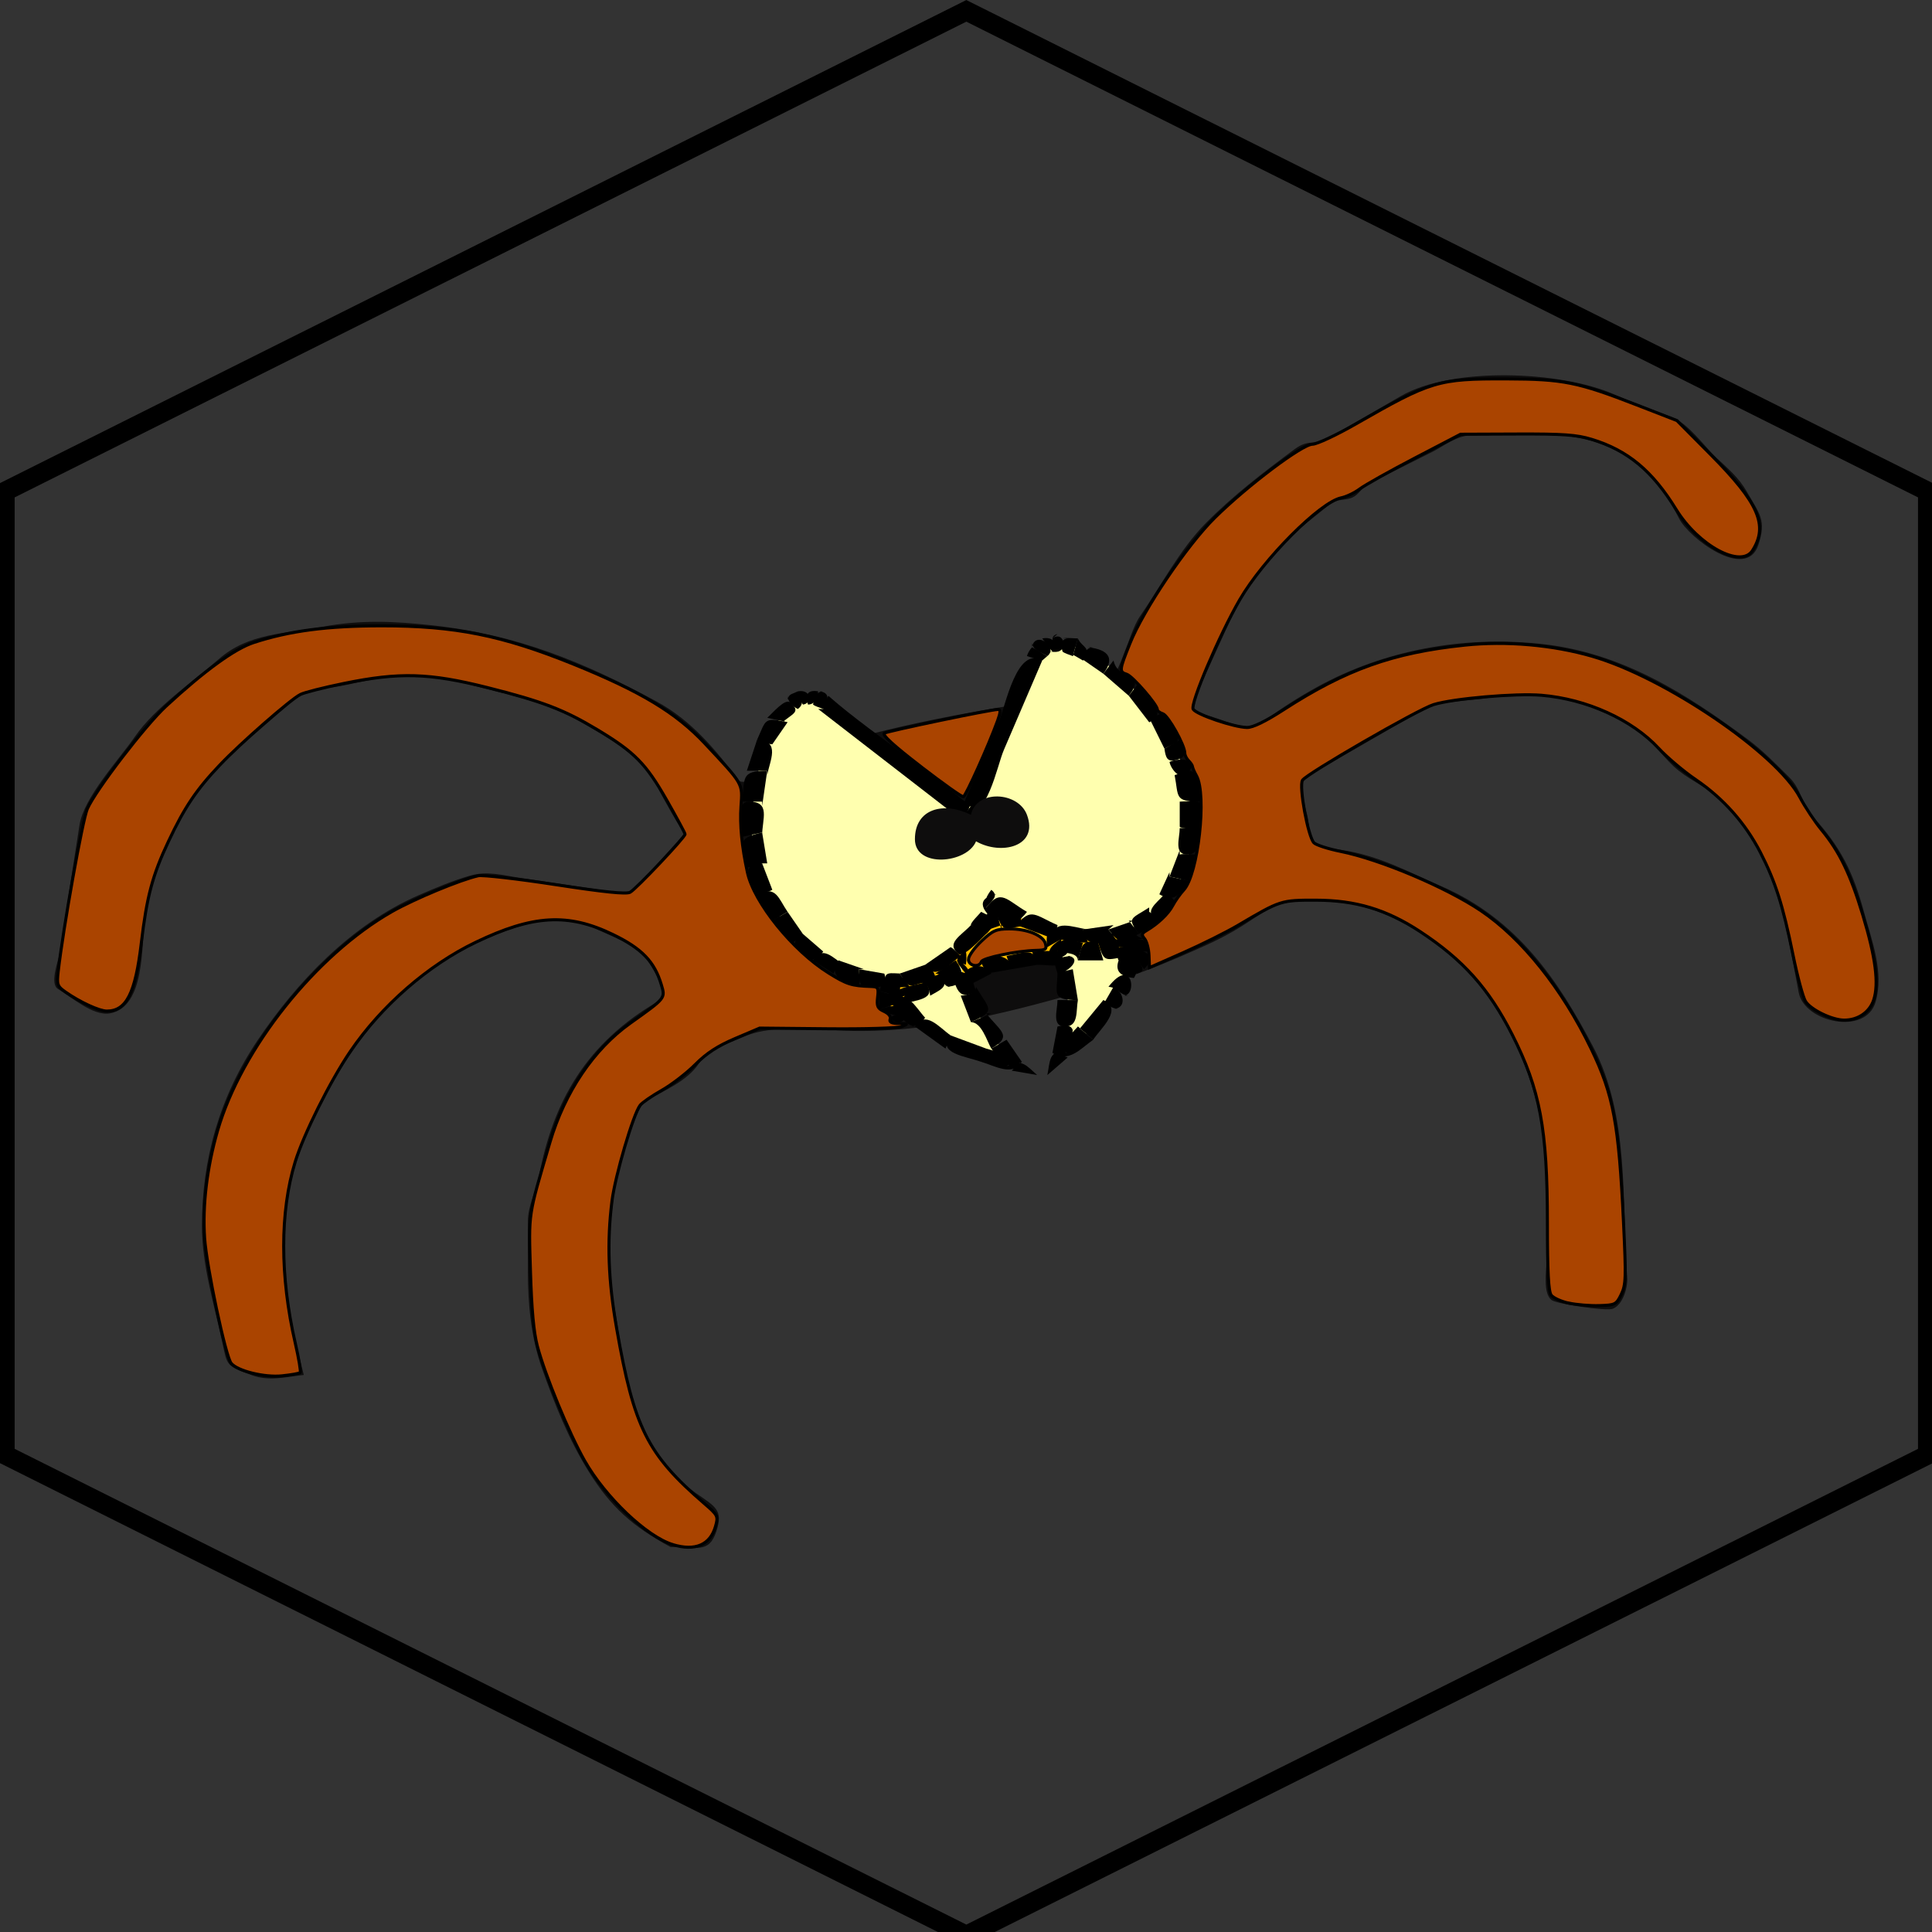 <?xml version="1.0" encoding="UTF-8" standalone="no"?>
<!-- Generator: Adobe Illustrator 12.0.0, SVG Export Plug-In . SVG Version: 6.00 Build 51448)  -->

<svg
   xmlns:dc="http://purl.org/dc/elements/1.1/"
   xmlns:cc="http://creativecommons.org/ns#"
   xmlns:rdf="http://www.w3.org/1999/02/22-rdf-syntax-ns#"
   xmlns:svg="http://www.w3.org/2000/svg"
   xmlns="http://www.w3.org/2000/svg"
   xmlns:sodipodi="http://sodipodi.sourceforge.net/DTD/sodipodi-0.dtd"
   xmlns:inkscape="http://www.inkscape.org/namespaces/inkscape"
   height="96"
   id="Layer_1"
   inkscape:version="0.48.2 r9819"
   sodipodi:docname="light_spider_tile.svg"
   sodipodi:version="0.32"
   style="overflow:visible"
   version="1.1"
   viewBox="0 0 96 96"
   width="96"
   xml:space="preserve"><rect x="0" y="0" width="96" height="96" fill="#333333" stroke="none"/>
<defs
   id="defs220" />
<sodipodi:namedview
   bordercolor="#666666"
   borderopacity="1.0"
   id="base"
   inkscape:current-layer="Layer_1"
   inkscape:cx="48"
   inkscape:cy="48"
   inkscape:pageopacity="0.0"
   inkscape:pageshadow="2"
   inkscape:window-height="852"
   inkscape:window-width="1440"
   inkscape:window-x="0"
   inkscape:window-y="0"
   inkscape:zoom="6.6041667"
   pagecolor="#ffffff"
   showgrid="false"
   inkscape:window-maximized="0" />
<path
   sodipodi:type="star"
   style="fill:#53676c;fill-opacity:0;fill-rule:evenodd;stroke:#000000;stroke-width:2.721;stroke-linecap:butt;stroke-linejoin:miter;stroke-miterlimit:4;stroke-opacity:1;stroke-dasharray:none"
   id="path4401"
   sodipodi:sides="6"
   sodipodi:cx="157.21944"
   sodipodi:cy="119.23353"
   sodipodi:r1="139.80923"
   sodipodi:r2="121.07834"
   sodipodi:arg1="0"
   sodipodi:arg2="0.52359878"
   inkscape:flatsided="true"
   inkscape:rounded="0"
   inkscape:randomized="0"
   d="m 297.029,119.234 -69.905,121.078 -139.809,0 -69.905,-121.078 69.905,-121.078 139.809,0 z"
   transform="matrix(0,-0.342,-0.395,0,95.114,102.123)" /><path
   d="m 33.315,76.867 c -1.885,-1.02 -2.959,-1.985 -4.049,-3.725 -1.014,-1.619 -1.708,-3.381 -2.33,-5.133 -0.553,-1.557 -0.707,-3.217 -0.707,-4.838 0,-0.824 0,-1.649 0,-2.473 0,-0.797 0.406,-1.5 0.556,-2.28 0.705,-3.666 2.323,-6.588 5.958,-8.686 0.607,-0.351 -0.478,-1.855 -0.652,-2.156 -0.347,-0.602 -2.011,-1.158 -2.671,-1.522 -1.546,-0.852 -3.807,-0.037 -5.215,0.572 -4.624,2.002 -7.254,5.796 -9.014,9.859 -1.666,3.846 -1.097,7.934 -0.096,11.836 -0.912,0.099 -1.734,0.327 -2.585,0.011 -1.285,-0.477 -1.214,-0.464 -1.462,-1.623 -0.41,-1.915 -1.014,-3.841 -1.014,-5.792 0,-3.269 0.848,-6.38 2.784,-9.251 1.901,-2.819 4.599,-5.717 8.013,-7.195 0.84,-0.363 1.634,-0.703 2.523,-0.96 0.863,-0.249 1.6,-0.023 2.5,0.112 1.383,0.207 2.766,0.413 4.149,0.619 1.067,0.159 1.156,0.337 1.812,-0.387 0.745,-0.821 1.489,-1.641 2.234,-2.462 -0.099,0.108 -1.263,-2.048 -1.309,-2.149 -0.756,-1.637 -2.307,-2.465 -3.954,-3.415 -1.733,-1.001 -3.816,-1.373 -5.798,-1.901 -2.108,-0.562 -3.698,-0.369 -5.741,0.097 -0.701,0.16 -2.023,0.218 -2.554,0.678 -0.752,0.652 -1.505,1.303 -2.257,1.954 -1.599,1.385 -2.781,2.71 -3.701,4.502 -0.755,1.471 -1.318,3.004 -1.549,4.606 -0.167,1.16 0.043,4.254 -1.706,4.586 -0.857,0.162 -1.933,-0.824 -2.585,-1.2 -0.446,-0.258 -0.006,-1.351 0.058,-1.76 0.333,-2.133 0.666,-4.265 0.998,-6.398 0.215,-1.376 1.955,-3.237 2.764,-4.405 0.98,-1.415 2.85,-2.704 4.186,-3.862 1.461,-1.265 3.246,-1.233 5.13,-1.583 1.902,-0.353 3.532,-0.278 5.459,-0.069 4.21,0.456 7.551,1.843 11.111,3.77 1.796,0.972 2.969,2.441 4.123,3.939 0.349,0.453 4.107,-1.633 4.924,-1.869 4.26,-1.23 8.437,-1.858 12.871,-2.516 1.003,-0.149 1.526,-2.905 2.109,-3.747 1.028,-1.484 1.989,-3.346 3.298,-4.668 1.353,-1.366 2.819,-2.488 4.395,-3.658 0.747,-0.554 0.949,-0.14 1.728,-0.589 1.186,-0.685 2.373,-1.37 3.559,-2.055 2.545,-1.469 7.898,-1.254 10.567,-0.099 0.96,0.416 1.925,0.79 2.912,1.156 0.795,0.295 1.626,1.474 2.208,2.016 0.588,0.549 1.103,0.985 1.486,1.648 0.671,1.163 0.996,1.445 0.591,2.672 -0.602,1.824 -3.466,-0.351 -3.943,-1.315 -0.821,-1.658 -2.057,-3.072 -3.981,-3.738 -1.99,-0.69 -4.274,-0.379 -6.401,-0.379 -0.654,0 -1.346,0.545 -1.891,0.818 -1.05,0.526 -2.1,1.052 -3.149,1.579 -0.31,0.155 -0.475,0.52 -0.785,0.671 -0.358,0.174 -0.839,0.07 -1.143,0.333 -0.751,0.651 -1.465,1.121 -2.146,1.859 -1.359,1.471 -2.167,2.506 -2.953,4.238 -0.498,1.097 -0.995,2.195 -1.493,3.292 -0.479,1.056 -0.18,0.86 1.076,1.295 0.914,0.316 1.521,0.618 2.333,0.032 0.823,-0.594 1.65,-1.127 2.556,-1.625 3.345,-1.839 7.259,-2.556 11.153,-2.135 4.008,0.434 7.219,2.498 10.239,4.74 0.772,0.573 1.401,1.232 2.072,1.896 0.588,0.582 0.652,1.388 1.138,1.915 1.428,1.546 2.039,2.829 2.558,4.741 0.391,1.438 1.015,3.008 0.586,4.492 -0.489,1.693 -3.537,1.014 -3.821,-0.464 -0.68,-3.535 -1.062,-6.634 -3.808,-9.487 -0.651,-0.676 -1.414,-0.953 -2.151,-1.534 -0.75,-0.591 -1.207,-1.418 -2.024,-1.972 -1.413,-0.958 -3.415,-1.753 -5.211,-1.753 -0.752,0 -1.476,-0.025 -2.214,0.103 -0.867,0.15 -2.489,0.143 -3.224,0.567 -1.957,1.13 -3.914,2.26 -5.87,3.389 -0.46,0.266 0.053,1.628 0.119,2.055 0.209,1.357 0.069,1.317 1.64,1.544 1.875,0.271 3.343,1.095 4.976,1.802 3.798,1.644 5.838,4.716 7.54,7.959 1.839,3.503 1.418,7.685 1.705,11.496 0.035,0.461 -0.204,1.348 -0.725,1.547 -0.313,0.12 -2.782,-0.238 -3.037,-0.438 -0.435,-0.342 -0.253,-1.451 -0.253,-1.862 0,-1.258 0,-2.516 0,-3.775 0,-3.334 -0.833,-6.372 -2.784,-9.265 -1.791,-2.657 -5.504,-5.265 -9.191,-4.946 -1.276,0.11 -1.564,0.21 -2.576,0.891 -0.765,0.515 -1.435,0.902 -2.289,1.292 -1.962,0.894 -3.727,1.614 -5.808,2.215 -3.734,1.078 -7.503,2.082 -11.471,2.082 -1.806,0 -4.143,-0.416 -5.759,0.284 -0.899,0.389 -1.73,0.603 -2.254,1.359 -0.598,0.863 -1.643,1.277 -2.604,1.832 -0.62,0.358 -1.516,3.937 -1.594,4.604 -0.186,1.607 -0.405,3.236 -0.112,4.843 0.617,3.387 0.85,7.734 4.181,10.042 0.977,0.677 1.367,0.837 1.014,1.908 -0.367,1.109 -0.992,0.767 -2.278,0.767"
   id="path3"
   style="fill:#0e0d0d;fill-rule:evenodd"
   inkscape:connector-curvature="0" /><path
   d="m 49.51,45.748 c 1.91,-0.331 5.6,-0.666 6.832,1.096 0.877,1.254 -0.732,1.181 -1.774,1.068 -1.42,-0.154 -2.776,-0.191 -4.206,-0.191 -1.051,0 -2.608,0.865 -3.383,1.424 -0.749,0.541 -2.784,2.104 -2.784,0.432 0,-2.114 3.324,-3.484 5.314,-3.828"
   id="path5"
   style="fill:#ffbf00;fill-rule:evenodd"
   inkscape:connector-curvature="0" /><path
   d="m 50.776,45.091 c -0.422,0.073 -0.843,0.146 -1.265,0.219 0.299,1.035 0.327,0.864 1.518,0.657 -0.458,-0.007 -0.253,-0.53 -0.253,-0.877"
   id="path7"
   inkscape:connector-curvature="0" /><path
   d="m 52.041,45.091 c -1.187,0 -1.265,-0.168 -1.265,0.877 0.702,-0.122 1.569,-0.032 1.265,-0.877"
   id="path9"
   inkscape:connector-curvature="0" /><path
   d="m 53.306,45.091 c -0.34,0 -1.991,-0.133 -1.265,0.657 0.765,0.832 1.142,-0.23 1.265,-0.657"
   id="path11"
   inkscape:connector-curvature="0" /><path
   d="m 54.318,45.31 c -1.079,-0.233 -0.995,-0.277 -1.265,0.657 0.688,0 1.248,0.131 1.265,-0.657"
   id="path13"
   inkscape:connector-curvature="0" /><path
   d="m 55.331,45.529 c -0.77,-0.167 -1.134,-0.403 -1.265,0.438 0.337,0.073 0.675,0.146 1.012,0.219 -0.084,0 -0.169,0 -0.253,0 0.169,-0.219 0.337,-0.438 0.506,-0.657"
   id="path15"
   inkscape:connector-curvature="0" /><path
   d="m 56.09,45.968 c -0.133,-0.077 -0.619,-0.463 -0.759,-0.438 -0.061,0.011 -0.518,0.605 -0.506,0.657 0.012,0.053 0.698,0.449 0.759,0.438 0.14,-0.024 0.418,-0.543 0.506,-0.657"
   id="path17"
   inkscape:connector-curvature="0" /><path
   d="m 56.849,46.625 c -0.423,-0.031 -0.521,-0.347 -0.759,-0.657 -0.345,0.449 -0.752,0.75 0,1.096 -0.084,-0.073 -0.169,-0.146 -0.253,-0.219 0.337,-0.073 0.675,-0.146 1.012,-0.219 -0.084,0 -0.169,0 -0.253,0 0.084,0 0.169,0 0.253,0"
   id="path19"
   inkscape:connector-curvature="0" /><path
   d="m 57.102,47.282 c -0.131,-0.842 -0.495,-0.605 -1.265,-0.438 0.169,0.219 0.337,0.438 0.506,0.657 -0.084,-0.073 -0.169,-0.146 -0.253,-0.219 0.337,0 0.675,0 1.012,0"
   id="path21"
   inkscape:connector-curvature="0" /><path
   d="m 56.849,48.159 c 0.913,-1.068 -0.937,-1.18 -0.759,-0.438 0.084,-0.073 0.169,-0.146 0.253,-0.219 0.169,0.219 0.337,0.438 0.506,0.657 0.162,-0.212 0.215,-0.187 0.253,-0.438 -0.084,0.146 -0.164,0.295 -0.253,0.438"
   id="path23"
   inkscape:connector-curvature="0" /><path
   d="m 56.343,48.378 c 0.798,-0.048 0.29,-0.5 0,-0.877 -0.084,0.073 -0.169,0.146 -0.253,0.219 0.582,0.06 -0.076,0.597 0.506,0.657 -0.084,0 -0.169,0 -0.253,0"
   id="path25"
   inkscape:connector-curvature="0" /><path
   d="m 54.824,48.378 c 0.588,0 1.518,0.268 1.518,-0.329 0,-0.588 -0.923,-0.462 -1.518,-0.548 0,0.292 0,0.584 0,0.877"
   id="path27"
   inkscape:connector-curvature="0" /><path
   d="m 52.8,47.94 c -0.084,0 -0.169,0 -0.253,0 0.759,0.146 1.518,0.292 2.277,0.438 0,-0.355 0.208,-0.854 -0.255,-0.904 -0.59,-0.064 -1.179,-0.128 -1.769,-0.191 0,0.198 -0.061,0.468 0,0.657"
   id="path29"
   inkscape:connector-curvature="0" /><path
   d="m 51.535,47.94 c 0.867,0 1.265,0.248 1.265,-0.555 0,-0.213 -1.202,-0.103 -1.518,-0.103 0.084,0 0.169,0 0.253,0 -0.084,0 -0.169,0 -0.253,0 0.08,0.209 0.131,0.465 0.253,0.657"
   id="path31"
   inkscape:connector-curvature="0" /><path
   d="m 50.27,48.159 c 0.422,-0.073 0.843,-0.146 1.265,-0.219 -0.026,-0.934 -0.789,-0.565 -1.518,-0.438 0.076,0.197 0.119,0.487 0.253,0.657"
   id="path33"
   inkscape:connector-curvature="0" /><path
   d="m 49.257,48.378 c -0.084,0 -0.169,0 -0.253,0 0.422,-0.073 0.843,-0.146 1.265,-0.219 -0.024,-0.868 -1.356,-0.787 -1.518,-0.219 0,-0.073 0,-0.146 0,-0.219 0.015,0.276 0.208,0.506 0.506,0.657"
   id="path35"
   inkscape:connector-curvature="0" /><path
   d="m 47.992,49.036 c 0.422,-0.219 0.843,-0.438 1.265,-0.657 -0.476,-0.793 -1.834,-0.203 -1.265,0.657"
   id="path37"
   inkscape:connector-curvature="0" /><path
   d="m 46.221,50.131 c 0.694,-0.43 2.235,-0.883 1.518,-1.753 -0.694,0.43 -2.235,0.883 -1.518,1.753"
   id="path39"
   inkscape:connector-curvature="0" /><path
   d="m 44.956,50.789 c 0.753,-0.082 1.576,-0.637 1.012,-1.315 -0.422,0.219 -0.843,0.438 -1.265,0.657 0.582,0.06 -0.076,0.597 0.506,0.657 -0.084,0 -0.169,0 -0.253,0"
   id="path41"
   inkscape:connector-curvature="0" /><path
   d="m 44.197,50.57 c 0.78,0.763 1.198,-0.611 0.253,-0.438 0.084,0.073 0.169,0.146 0.253,0.219 -0.405,0.109 -0.751,0.339 -0.253,0.438 -0.084,-0.073 -0.169,-0.146 -0.253,-0.219"
   id="path43"
   inkscape:connector-curvature="0" /><path
   d="m 43.69,50.131 c 0.263,0.107 1.328,0.765 1.012,-0.219 -0.337,0.073 -0.675,0.146 -1.012,0.219 0.084,0 0.169,0 0.253,0 -0.084,0 -0.169,0 -0.253,0"
   id="path45"
   inkscape:connector-curvature="0" /><path
   d="m 43.69,49.255 c 0,0.292 0,0.584 0,0.877 1.283,-0.278 1.283,-0.599 0,-0.877 0,0.073 0,0.146 0,0.219 0,-0.073 0,-0.146 0,-0.219"
   id="path47"
   inkscape:connector-curvature="0" /><path
   d="m 43.943,48.597 c -0.122,0.193 -0.172,0.448 -0.253,0.657 0.337,0.073 0.675,0.146 1.012,0.219 0,-0.199 0.059,-0.466 0,-0.657 0,0.073 0,0.146 0,0.219 -0.253,-0.146 -0.506,-0.292 -0.759,-0.438"
   id="path49"
   inkscape:connector-curvature="0" /><path
   d="m 44.45,47.94 c -0.088,0.115 -0.534,0.536 -0.506,0.657 0.012,0.053 0.698,0.449 0.759,0.438 0.061,-0.011 0.518,-0.605 0.506,-0.657 -0.028,-0.121 -0.627,-0.361 -0.759,-0.438"
   id="path51"
   inkscape:connector-curvature="0" /><path
   d="m 45.209,47.282 c -0.253,0.219 -0.506,0.438 -0.759,0.657 0.809,0.467 0.726,0.482 1.265,-0.219 0,0.073 0,0.146 0,0.219 -0.169,-0.219 -0.337,-0.438 -0.506,-0.657"
   id="path53"
   inkscape:connector-curvature="0" /><path
   d="m 45.968,46.625 c -0.725,0.628 -0.829,0.566 -0.253,1.315 0.725,-0.628 0.829,-0.566 0.253,-1.315"
   id="path55"
   inkscape:connector-curvature="0" /><path
   d="m 46.98,46.187 c -0.337,0.146 -0.675,0.292 -1.012,0.438 0.594,0.772 0.573,0.628 1.518,0.219 -0.169,-0.219 -0.337,-0.438 -0.506,-0.657"
   id="path57"
   inkscape:connector-curvature="0" /><path
   d="m 48.245,45.748 c -0.422,0.146 -0.844,0.292 -1.265,0.438 0.315,0.409 0.324,0.737 0.862,0.503 0.616,-0.267 0.805,-0.334 0.403,-0.941"
   id="path59"
   inkscape:connector-curvature="0" /><path
   d="m 49.51,45.31 c -0.699,0.242 -1.662,0.301 -1.012,1.096 0.422,-0.146 0.844,-0.292 1.265,-0.438 0,0.073 0,0.146 0,0.219 -0.084,-0.292 -0.169,-0.584 -0.253,-0.877"
   id="path61"
   inkscape:connector-curvature="0" /><path
   d="m 44.703,49.693 c 1.602,1.734 3.364,2.679 5.82,3.287 -1.387,-1.501 -2.417,-3.138 -2.784,-5.04 -0.864,0.998 -1.708,1.293 -3.037,1.753"
   id="path63"
   style="fill:#ffffaf;fill-rule:evenodd"
   inkscape:connector-curvature="0" /><path
   d="m 45.968,50.57 c -0.495,-0.536 -0.883,-1.43 -1.771,-0.877 0.334,0.434 0.682,1.233 1.265,1.315 -0.084,0 -0.169,0 -0.253,0 0.319,-0.013 0.584,-0.18 0.759,-0.438"
   id="path65"
   inkscape:connector-curvature="0" /><path
   d="m 47.233,51.446 c -0.552,-0.382 -1.262,-1.286 -1.771,-0.438 0.506,0.365 1.012,0.73 1.518,1.096 0.078,-0.202 0.234,-0.446 0.253,-0.657"
   id="path67"
   inkscape:connector-curvature="0" /><path
   d="m 49.004,52.104 c -0.59,-0.219 -1.181,-0.438 -1.771,-0.657 -0.734,0.898 0.774,1.039 1.518,1.315 0.076,-0.197 0.243,-0.452 0.253,-0.657"
   id="path69"
   inkscape:connector-curvature="0" /><path
   d="m 50.017,52.98 c 0.191,-0.101 0.346,-0.3 0.506,-0.438 -0.506,-0.146 -1.012,-0.292 -1.518,-0.438 -0.105,0.129 -0.247,0.499 -0.253,0.657 0.686,0.198 1.575,0.751 2.024,0 -0.191,0.106 -0.345,0.299 -0.506,0.438 0.422,0.073 0.843,0.146 1.265,0.219 -0.555,-0.481 -0.73,-0.817 -1.518,-0.438"
   id="path71"
   inkscape:connector-curvature="0" /><path
   d="m 49.257,52.104 c 0.444,0.512 0.703,1.166 1.518,0.657 -0.253,-0.365 -0.506,-0.73 -0.759,-1.096 -0.253,0.146 -0.506,0.292 -0.759,0.438"
   id="path73"
   inkscape:connector-curvature="0" /><path
   d="m 48.245,50.789 c 0.534,0.008 0.787,0.925 1.012,1.315 1.102,-0.636 0.428,-0.868 -0.253,-1.753 0.084,0 0.169,0 0.253,0 -0.337,0.146 -0.675,0.292 -1.012,0.438 0.084,0 0.169,0 0.253,0 -0.084,0 -0.169,0 -0.253,0"
   id="path75"
   inkscape:connector-curvature="0" /><path
   d="m 47.739,49.474 c 0.169,0.438 0.337,0.877 0.506,1.315 1.309,-0.567 0.886,-0.657 0.253,-1.753 -0.013,0.315 -0.382,0.4 -0.759,0.438"
   id="path77"
   inkscape:connector-curvature="0" /><path
   d="m 47.992,48.378 c -0.218,-0.108 -0.52,-0.15 -0.759,-0.219 0.246,0.638 0.266,1.702 1.265,1.096 -0.216,-0.561 -0.258,-1.358 -1.012,-1.534 0.137,0.098 0.346,0.15 0.506,0.219 0.032,-0.182 0.048,-0.479 0,-0.657 -0.752,0.346 -0.345,0.647 0,1.096"
   id="path79"
   inkscape:connector-curvature="0" /><path
   d="m 46.98,49.036 c 1.09,-0.03 0.917,-0.781 0.506,-1.315 -0.337,0.219 -0.675,0.438 -1.012,0.657 0.557,0.018 0.202,0.64 0.759,0.657 -0.084,0 -0.169,0 -0.253,0"
   id="path81"
   inkscape:connector-curvature="0" /><path
   d="m 46.221,49.474 c 0.605,-0.349 0.959,-0.446 0.506,-1.096 -0.337,0.146 -0.675,0.292 -1.012,0.438 0.364,0.012 0.462,0.331 0.506,0.657"
   id="path83"
   inkscape:connector-curvature="0" /><path
   d="m 44.956,49.474 c -0.105,0.131 -0.17,0.295 -0.253,0.438 0.736,-0.212 1.965,-0.23 1.265,-1.096 -0.648,0.187 -1.568,0.224 -1.771,0.877 0.105,-0.132 0.17,-0.295 0.253,-0.438 -0.161,0.031 -0.369,0.138 -0.506,0.219 0.273,0.285 0.647,0.199 1.012,0"
   id="path85"
   inkscape:connector-curvature="0" /><path
   d="m 56.09,47.063 c 0.232,1.983 -1.638,4.115 -3.29,5.259 0.171,-0.888 0.321,-1.724 0.253,-2.63 -0.049,-0.651 -0.043,-2.089 -0.506,-2.63 1.304,0.226 2.231,0.189 3.543,0"
   id="path87"
   style="fill:#ffffaf;fill-rule:evenodd"
   inkscape:connector-curvature="0" /><path
   d="m 56.596,47.94 c 0,-0.842 0.118,-0.877 -0.907,-0.877 -0.16,0 -0.2,0.556 -0.105,0.657 0.126,0.135 0.806,0.174 1.012,0.219 0,-0.073 0,-0.146 0,-0.219 0,0.073 0,0.146 0,0.219"
   id="path89"
   inkscape:connector-curvature="0" /><path
   d="m 56.343,48.597 c 0.122,-0.193 0.173,-0.448 0.253,-0.657 -0.337,-0.073 -0.675,-0.146 -1.012,-0.219 -0.204,0.572 0.141,0.81 0.759,0.877"
   id="path91"
   inkscape:connector-curvature="0" /><path
   d="m 55.837,49.474 c 0.689,-0.019 0.421,-1.971 -0.759,-0.438 0.456,0.018 0.556,0.42 1.012,0.438 -0.084,0 -0.169,0 -0.253,0"
   id="path93"
   inkscape:connector-curvature="0" /><path
   d="m 55.331,50.131 c 0.683,-0.022 0.518,-0.859 0,-1.096 -0.169,0.292 -0.337,0.584 -0.506,0.877 0,-0.073 0,-0.146 0,-0.219 0.175,0.258 0.441,0.425 0.759,0.438 -0.084,0 -0.169,0 -0.253,0"
   id="path95"
   inkscape:connector-curvature="0" /><path
   d="m 54.318,51.665 c 0.376,-0.569 1.507,-1.525 0.506,-1.972 -0.422,0.511 -0.843,1.023 -1.265,1.534 0,-0.073 0,-0.146 0,-0.219 0.253,0.219 0.506,0.438 0.759,0.657"
   id="path97"
   inkscape:connector-curvature="0" /><path
   d="m 52.294,52.323 c 0.831,0.505 1.4,-0.225 2.024,-0.657 -0.253,-0.219 -0.506,-0.438 -0.759,-0.657 -0.337,0.365 -0.675,0.73 -1.012,1.096 0.173,0.056 0.328,0.18 0.506,0.219 -0.975,-0.262 -0.872,0.488 -1.012,1.096 0.337,-0.292 0.675,-0.584 1.012,-0.877 -0.235,-0.068 -0.514,-0.2 -0.759,-0.219"
   id="path99"
   inkscape:connector-curvature="0" /><path
   d="m 52.547,51.008 c -0.084,0.438 -0.169,0.877 -0.253,1.315 1.015,0.273 0.981,-0.675 1.012,-1.315 0,0.073 0,0.146 0,0.219 -0.042,-0.3 -0.371,-0.314 -0.759,-0.219"
   id="path101"
   inkscape:connector-curvature="0" /><path
   d="m 52.547,49.693 c 0,0.51 -0.309,1.315 0.38,1.315 0.679,0 0.533,-0.799 0.633,-1.315 -0.337,0 -0.675,0 -1.012,0"
   id="path103"
   inkscape:connector-curvature="0" /><path
   d="m 52.547,48.378 c 0,-0.003 0,-0.363 0,-0.153 0,1.138 -0.359,1.468 1.012,1.468 -0.084,-0.511 -0.169,-1.023 -0.253,-1.534 -0.229,0.066 -0.56,0.104 -0.759,0.219"
   id="path105"
   inkscape:connector-curvature="0" /><path
   d="m 52.294,47.721 c 0,-0.073 0,-0.146 0,-0.219 0.084,0.292 0.169,0.584 0.253,0.877 0.569,-0.061 1.264,-0.798 0.506,-0.877 0.084,0 0.169,0 0.253,0 -0.35,0.003 -0.688,0.1 -1.012,0.219"
   id="path107"
   inkscape:connector-curvature="0" /><path
   d="m 52.8,46.625 c -1.789,1.033 0.676,1.402 0.253,0.219 -0.148,0.158 -0.371,0.272 -0.506,0.438 0.374,-0.561 0.237,-0.799 -0.506,-0.877 -0.04,0.167 -0.049,0.493 0,0.657 0.253,-0.146 0.506,-0.292 0.759,-0.438"
   id="path109"
   inkscape:connector-curvature="0" /><path
   d="m 53.812,46.844 c -0.77,-0.167 -1.134,-0.403 -1.265,0.438 0.408,0.088 0.998,0.046 1.012,0.438 0,-0.073 0,-0.146 0,-0.219 0,0.073 0,0.146 0,0.219 0.084,-0.292 0.169,-0.584 0.253,-0.877"
   id="path111"
   inkscape:connector-curvature="0" /><path
   d="m 54.571,46.844 c -0.876,-0.236 -0.849,0.311 -1.012,0.877 0.422,0 0.843,0 1.265,0 -0.084,0 -0.169,0 -0.253,0 0.084,0 0.169,0 0.253,0 -0.084,-0.292 -0.169,-0.584 -0.253,-0.877"
   id="path113"
   inkscape:connector-curvature="0" /><path
   d="m 56.596,47.063 c -0.43,-0.697 -1.314,-0.322 -2.024,-0.219 0.299,1.035 0.327,0.864 1.518,0.657 -0.192,-0.116 -0.31,-0.329 -0.506,-0.438 0.175,0 0.902,0.096 1.012,0 0.372,-0.323 -0.24,-0.496 -0.506,-0.438 0.164,0.142 0.317,0.324 0.506,0.438"
   id="path115"
   inkscape:connector-curvature="0" /><path
   d="m 49.257,44.872 c 2.658,1.535 6.368,2.654 8.66,0.008 1.86,-2.148 1.408,-5.409 0.489,-7.795 -0.596,-1.548 -4.293,-5.909 -6.366,-4.924 -1.232,0.586 -1.588,2.589 -2.018,3.592 -0.677,1.578 -1.354,3.157 -2.031,4.736 -1.274,-0.985 -2.548,-1.97 -3.822,-2.955 -1.087,-0.84 -2.331,-2.229 -3.648,-2.799 -1.337,-0.579 -2.202,1.735 -2.5,2.509 -0.555,1.442 -0.659,2.769 -0.659,4.281 0,2.547 2.018,5.645 4.658,6.789 2.865,1.241 6.481,-0.869 7.235,-3.441"
   id="path117"
   style="fill:#ffffaf;fill-rule:evenodd"
   inkscape:connector-curvature="0" /><path
   d="m 51.029,45.31 c -1.022,-0.59 -1.29,-1.173 -2.024,-0.219 1.022,0.59 1.29,1.173 2.024,0.219"
   id="path119"
   inkscape:connector-curvature="0" /><path
   d="m 52.547,45.968 c -1.084,-0.469 -1.322,-0.912 -2.024,0 0.59,0.219 1.181,0.438 1.771,0.657 0.076,-0.197 0.243,-0.452 0.253,-0.657"
   id="path121"
   inkscape:connector-curvature="0" /><path
   d="m 53.812,46.187 c 0.084,0 0.169,0 0.253,0 -0.767,-0.111 -1.744,-0.553 -1.771,0.438 0.588,0.085 1.176,0.202 1.771,0.219 -0.084,0 -0.169,0 -0.253,0 0.084,0 0.169,0 0.253,0 -0.08,-0.209 -0.131,-0.465 -0.253,-0.657"
   id="path123"
   inkscape:connector-curvature="0" /><path
   d="m 55.078,46.187 c 0.084,-0.073 0.169,-0.146 0.253,-0.219 -0.506,0.073 -1.012,0.146 -1.518,0.219 0.021,0.932 0.999,0.657 1.771,0.657 -0.084,0 -0.169,0 -0.253,0 0.084,0 0.169,0 0.253,0 -0.169,-0.219 -0.337,-0.438 -0.506,-0.657"
   id="path125"
   inkscape:connector-curvature="0" /><path
   d="m 56.09,45.748 c 0.084,0 0.169,0 0.253,0 -0.422,0.146 -0.844,0.292 -1.265,0.438 0.594,0.772 0.573,0.628 1.518,0.219 -0.169,-0.219 -0.337,-0.438 -0.506,-0.657"
   id="path127"
   inkscape:connector-curvature="0" /><path
   d="m 57.102,45.31 c 0,-0.073 0,-0.146 0,-0.219 -0.881,0.572 -1.137,0.495 -0.506,1.315 0.337,-0.219 0.675,-0.438 1.012,-0.657 -0.156,-0.135 -0.315,-0.347 -0.506,-0.438"
   id="path129"
   inkscape:connector-curvature="0" /><path
   d="m 57.608,44.434 c 0.084,0 0.169,0 0.253,0 -0.403,0.465 -1.141,0.916 -0.253,1.315 0.308,-0.355 0.696,-0.664 0.759,-1.096 0,0.073 0,0.146 0,0.219 -0.013,-0.315 -0.382,-0.4 -0.759,-0.438"
   id="path131"
   inkscape:connector-curvature="0" /><path
   d="m 58.114,43.557 c 0,-0.073 0,-0.146 0,-0.219 -0.169,0.365 -0.337,0.73 -0.506,1.096 0.815,0.508 1.075,-0.145 1.518,-0.657 -0.337,-0.073 -0.675,-0.146 -1.012,-0.219"
   id="path133"
   inkscape:connector-curvature="0" /><path
   d="m 58.62,42.461 c 0,-0.073 0,-0.146 0,-0.219 -0.169,0.438 -0.337,0.877 -0.506,1.315 0.337,0.073 0.675,0.146 1.012,0.219 0.084,-0.438 0.169,-0.877 0.253,-1.315 -0.228,0 -0.54,-0.053 -0.759,0"
   id="path135"
   inkscape:connector-curvature="0" /><path
   d="m 58.62,41.146 c 0,0.51 -0.309,1.315 0.38,1.315 0.679,0 0.533,-0.799 0.633,-1.315 -0.337,0 -0.675,0 -1.012,0"
   id="path137"
   inkscape:connector-curvature="0" /><path
   d="m 58.62,39.832 c 0,0.414 0,0.828 0,1.242 0,0.102 0.92,0.158 1.012,0.073 0.158,-0.146 0,-1.026 0,-1.242 0,-0.156 -0.824,-0.073 -1.012,-0.073"
   id="path139"
   inkscape:connector-curvature="0" /><path
   d="m 58.367,38.517 c 0.208,1.082 -0.024,1.315 1.265,1.315 -0.077,-0.469 0.014,-1.445 -0.506,-1.534 0.084,0 0.169,0 0.253,0 -0.35,0.003 -0.688,0.1 -1.012,0.219"
   id="path141"
   inkscape:connector-curvature="0" /><path
   d="m 58.114,37.859 c 0.049,0.349 0.628,1.104 1.012,0.438 0.385,-0.666 -0.66,-0.614 -1.012,-0.438"
   id="path143"
   inkscape:connector-curvature="0" /><path
   d="m 57.861,37.202 c 0.065,0.469 0.145,0.689 0.633,0.548 0.602,-0.174 0.267,-0.499 0.127,-0.986 -0.253,0.146 -0.506,0.292 -0.759,0.438"
   id="path145"
   inkscape:connector-curvature="0" /><path
   d="m 57.102,35.887 c 0,-0.073 0,-0.146 0,-0.219 0.253,0.511 0.506,1.023 0.759,1.534 0.416,-0.24 0.851,-0.28 0.609,-0.699 -0.205,-0.356 -0.368,-1.047 -0.862,-1.054 0.084,0 0.169,0 0.253,0 -0.319,0.013 -0.584,0.18 -0.759,0.438"
   id="path147"
   inkscape:connector-curvature="0" /><path
   d="m 56.09,34.572 c 0.337,0.438 0.675,0.877 1.012,1.315 1.126,-0.503 -0.423,-1.278 -0.506,-1.972 0,0.073 0,0.146 0,0.219 0,-0.073 0,-0.146 0,-0.219 -0.169,0.219 -0.337,0.438 -0.506,0.657"
   id="path149"
   inkscape:connector-curvature="0" /><path
   d="m 54.824,33.476 c 0.422,0.365 0.844,0.73 1.265,1.096 0.928,-1.206 -0.532,-0.692 -0.759,-1.753 0,0.073 0,0.146 0,0.219 0,-0.073 0,-0.146 0,-0.219 -0.169,0.219 -0.337,0.438 -0.506,0.657"
   id="path151"
   inkscape:connector-curvature="0" /><path
   d="m 53.812,32.819 c -0.084,-0.073 -0.169,-0.146 -0.253,-0.219 0.422,0.292 0.843,0.584 1.265,0.877 0.537,-0.698 0.356,-1.194 -0.759,-1.315 0.084,0 0.169,0 0.253,0 -0.364,0.012 -0.462,0.331 -0.506,0.657"
   id="path153"
   inkscape:connector-curvature="0" /><path
   d="m 53.306,32.6 c -0.084,-0.073 -0.169,-0.146 -0.253,-0.219 0.253,0.146 0.506,0.292 0.759,0.438 0.473,-0.676 -0.05,-0.627 -0.253,-1.096 0,0.073 0,0.146 0,0.219 0,-0.073 0,-0.146 0,-0.219 -0.084,0.292 -0.169,0.584 -0.253,0.877"
   id="path155"
   inkscape:connector-curvature="0" /><path
   d="m 52.8,32.381 c 0.131,0.101 0.349,0.151 0.506,0.219 0.084,-0.292 0.169,-0.584 0.253,-0.877 -0.225,0 -0.537,-0.048 -0.759,0 0.084,0 0.169,0 0.253,0 -0.346,0.036 -0.362,0.322 -0.253,0.657"
   id="path157"
   inkscape:connector-curvature="0" /><path
   d="m 52.547,32.381 c -0.084,0 -0.169,0 -0.253,0 0.864,0.158 0.618,-1.111 0,-0.657 0.084,-0.073 0.169,-0.146 0.253,-0.219 -0.443,0.112 -0.194,0.481 0,0.877"
   id="path159"
   inkscape:connector-curvature="0" /><path
   d="m 52.294,32.381 c -0.084,0 -0.169,0 -0.253,0 0.161,0.025 0.343,0 0.506,0 -0.058,-0.45 -0.213,-0.754 -0.759,-0.657 0.169,0.219 0.337,0.438 0.506,0.657"
   id="path161"
   inkscape:connector-curvature="0" /><path
   d="m 52.041,32.6 c 0.592,-0.461 -0.624,-1.296 -0.759,-0.438 0,-0.073 0,-0.146 0,-0.219 0.036,0.366 0.401,0.451 0.759,0.657"
   id="path163"
   inkscape:connector-curvature="0" /><path
   d="m 51.788,32.819 c 0.084,-0.073 0.169,-0.146 0.253,-0.219 -0.253,-0.146 -0.506,-0.292 -0.759,-0.438 -0.099,0.096 -0.223,0.312 -0.253,0.438 0.238,0.069 0.511,0.195 0.759,0.219"
   id="path165"
   inkscape:connector-curvature="0" /><path
   d="m 47.739,40.708 c 1.374,-0.081 1.768,-2.57 2.145,-3.451 0.634,-1.479 1.269,-2.959 1.904,-4.438 -1.271,-0.742 -1.826,2.269 -2.145,3.013 -0.634,1.479 -1.269,2.959 -1.904,4.438 0.157,-0.088 0.355,-0.125 0.506,-0.219 -0.169,0.219 -0.337,0.438 -0.506,0.657 0.377,0.297 0.664,0.214 0.759,-0.219 -0.247,0.071 -0.526,0.12 -0.759,0.219"
   id="path167"
   inkscape:connector-curvature="0" /><path
   d="m 40.907,35.23 c -0.084,0 -0.169,0 -0.253,0 2.362,1.826 4.724,3.652 7.085,5.479 0.475,-0.617 0.623,-0.568 0.025,-1.028 -0.84,-0.647 -1.681,-1.294 -2.521,-1.94 -1.359,-1.046 -2.807,-2.045 -4.084,-3.168 0.084,0.073 0.169,0.146 0.253,0.219 -0.084,-0.073 -0.169,-0.146 -0.253,-0.219 -0.08,0.208 -0.22,0.441 -0.253,0.657"
   id="path169"
   inkscape:connector-curvature="0" /><path
   d="m 40.401,35.01 c 0.13,0.101 0.349,0.151 0.506,0.219 0.279,-0.385 0.367,-0.863 -0.253,-0.877 0.084,0 0.169,0 0.253,0 -0.364,0.012 -0.462,0.331 -0.506,0.657"
   id="path171"
   inkscape:connector-curvature="0" /><path
   d="m 40.148,35.01 c 0.364,-0.012 0.462,-0.331 0.506,-0.657 -0.556,-0.101 -0.658,0.212 -0.506,0.657"
   id="path173"
   inkscape:connector-curvature="0" /><path
   d="m 39.895,35.01 c 0.472,-0.049 0.429,-0.782 -0.253,-0.657 0.08,0.209 0.13,0.466 0.253,0.657"
   id="path175"
   inkscape:connector-curvature="0" /><path
   d="m 39.642,35.23 c 0.329,-0.236 0.229,-0.56 0,-0.877 -0.349,0.168 -0.449,0.125 -0.506,0.438 0,-0.073 0,-0.146 0,-0.219 0.015,0.276 0.208,0.506 0.506,0.657"
   id="path177"
   inkscape:connector-curvature="0" /><path
   d="m 39.136,35.887 c -0.084,0 -0.169,0 -0.253,0 0.506,-0.439 0.934,-0.506 0.384,-0.982 -0.258,-0.224 -0.884,0.538 -1.143,0.763 0.084,-0.073 0.169,-0.146 0.253,-0.219 -0.084,0.073 -0.169,0.146 -0.253,0.219 0.337,0.073 0.675,0.146 1.012,0.219"
   id="path179"
   inkscape:connector-curvature="0" /><path
   d="m 38.376,36.983 c 0.253,-0.365 0.506,-0.73 0.759,-1.096 -1.211,-0.262 -1.058,-0.119 -1.518,0.877 0.226,0.066 0.522,0.212 0.759,0.219"
   id="path181"
   inkscape:connector-curvature="0" /><path
   d="m 38.123,38.298 c 0,0.073 0,0.146 0,0.219 0.114,-0.692 0.694,-1.727 -0.506,-1.753 -0.169,0.511 -0.337,1.023 -0.506,1.534 0.337,0 0.675,0 1.012,0"
   id="path183"
   inkscape:connector-curvature="0" /><path
   d="m 37.87,39.832 c 0,0.073 0,0.146 0,0.219 0.084,-0.584 0.169,-1.169 0.253,-1.753 -1.373,0 -1.077,0.395 -1.265,1.534 0.337,0 0.675,0 1.012,0"
   id="path185"
   inkscape:connector-curvature="0" /><path
   d="m 37.87,41.366 c 0,-8.7e-4 0,0.358 0,0.159 0,-0.836 0.437,-1.693 -0.656,-1.693 -0.697,0 -0.356,1.235 -0.356,1.753 0.337,-0.073 0.675,-0.146 1.012,-0.219"
   id="path187"
   inkscape:connector-curvature="0" /><path
   d="m 37.87,42.9 c 0.084,0 0.169,0 0.253,0 -0.084,-0.511 -0.169,-1.023 -0.253,-1.534 -1.365,0.295 -0.951,0.591 -0.759,1.753 0.229,-0.066 0.56,-0.103 0.759,-0.219"
   id="path189"
   inkscape:connector-curvature="0" /><path
   d="m 38.376,44.214 c -0.169,-0.438 -0.337,-0.877 -0.506,-1.315 -1.219,0.035 -0.499,0.896 -0.253,1.534 0.226,-0.065 0.566,-0.102 0.759,-0.219"
   id="path191"
   inkscape:connector-curvature="0" /><path
   d="m 39.136,45.31 c -0.454,-0.655 -0.562,-1.341 -1.518,-0.877 0.253,0.438 0.506,0.877 0.759,1.315 0.253,-0.146 0.506,-0.292 0.759,-0.438"
   id="path193"
   inkscape:connector-curvature="0" /><path
   d="m 39.895,46.406 c -0.253,-0.365 -0.506,-0.73 -0.759,-1.096 -0.253,0.146 -0.506,0.292 -0.759,0.438 0.337,0.365 0.675,0.73 1.012,1.096 0.156,-0.135 0.402,-0.273 0.506,-0.438"
   id="path195"
   inkscape:connector-curvature="0" /><path
   d="m 40.907,47.282 c -0.337,-0.292 -0.675,-0.584 -1.012,-0.877 -0.85,0.382 -0.15,1.216 0.506,1.315 -0.084,0 -0.169,0 -0.253,0 0.319,-0.013 0.584,-0.18 0.759,-0.438"
   id="path197"
   inkscape:connector-curvature="0" /><path
   d="m 41.666,47.721 c 0.084,0.073 0.169,0.146 0.253,0.219 -0.537,-0.349 -1.058,-0.988 -1.518,-0.219 0.337,0.219 0.675,0.438 1.012,0.657 0.077,-0.2 0.236,-0.448 0.253,-0.657"
   id="path199"
   inkscape:connector-curvature="0" /><path
   d="m 42.678,48.159 c 0.084,0 0.169,0 0.253,0 -0.422,-0.146 -0.843,-0.292 -1.265,-0.438 -0.563,0.678 0.259,1.233 1.012,1.315 -0.084,0 -0.169,0 -0.253,0 0.458,-0.007 0.253,-0.53 0.253,-0.877"
   id="path201"
   inkscape:connector-curvature="0" /><path
   d="m 43.943,48.378 c -0.422,-0.073 -0.843,-0.146 -1.265,-0.219 0,1.042 0.124,0.877 1.265,0.877 -0.084,0 -0.169,0 -0.253,0 0.347,-0.036 0.362,-0.322 0.253,-0.657"
   id="path203"
   inkscape:connector-curvature="0" /><path
   d="m 44.703,48.378 c 0.084,0 0.169,0 0.253,0 -0.817,0 -1.012,-0.181 -1.012,0.555 0,0.211 0.979,0.103 1.265,0.103 -0.084,0 -0.169,0 -0.253,0 0.084,0 0.169,0 0.253,0 -0.169,-0.219 -0.337,-0.438 -0.506,-0.657"
   id="path205"
   inkscape:connector-curvature="0" /><path
   d="m 45.968,47.94 c -0.422,0.146 -0.843,0.292 -1.265,0.438 0.288,0.375 0.323,0.721 0.834,0.544 0.393,-0.136 0.924,-0.158 0.937,-0.544 0,0.073 0,0.146 0,0.219 -0.015,-0.276 -0.208,-0.506 -0.506,-0.657"
   id="path207"
   inkscape:connector-curvature="0" /><path
   d="m 47.233,47.063 c -0.422,0.292 -0.843,0.584 -1.265,0.877 0.509,0.847 1.22,-0.056 1.771,-0.438 -0.156,-0.135 -0.315,-0.348 -0.506,-0.438"
   id="path209"
   inkscape:connector-curvature="0" /><path
   d="m 48.245,45.968 c -0.491,0.531 -1.254,0.887 -0.637,1.42 0.27,0.234 1.132,-0.753 1.396,-0.982 -0.253,-0.146 -0.506,-0.292 -0.759,-0.438"
   id="path211"
   inkscape:connector-curvature="0" /><path
   d="m 48.751,45.31 c -0.088,0.115 -0.534,0.536 -0.506,0.657 0.012,0.053 0.698,0.449 0.759,0.438 0.061,-0.011 0.518,-0.605 0.506,-0.657 -0.028,-0.121 -0.626,-0.361 -0.759,-0.438"
   id="path213"
   inkscape:connector-curvature="0" /><path
   d="m 49.51,44.434 c -1.153,0.216 -0.61,0.963 0,1.315 0.107,-0.171 0.225,-0.465 0.253,-0.657 -0.241,0.043 -0.521,-0.053 -0.759,0 0.273,-0.354 0.662,-0.558 0.253,-0.877 -0.093,0.118 -0.218,0.299 -0.253,0.438 0.165,-0.072 0.354,-0.129 0.506,-0.219"
   id="path215"
   inkscape:connector-curvature="0" /><path
   d="m 48.245,40.489 c 0.273,-1.272 2.348,-1.163 2.784,0 0.596,1.59 -1.304,2.023 -2.53,1.315 -0.45,1.105 -3.037,1.348 -3.037,-0.103 0,-1.533 1.438,-1.883 2.784,-1.212"
   id="path217"
   style="fill:#0e0d0d;fill-rule:evenodd"
   inkscape:connector-curvature="0" /><path
   style="fill:#aa4400;fill-opacity:1;fill-rule:evenodd;stroke:#000000;stroke-width:0.151;stroke-linejoin:miter;stroke-miterlimit:4;stroke-opacity:1;stroke-dasharray:none"
   d="m 33.426,76.748 c -1.293,-0.393 -3.355,-2.357 -4.384,-4.176 -0.778,-1.376 -1.952,-4.223 -2.339,-5.675 -0.181,-0.679 -0.288,-1.833 -0.344,-3.723 -0.089,-2.974 -0.134,-2.678 0.97,-6.422 0.731,-2.482 2.168,-4.614 3.981,-5.905 1.779,-1.268 1.755,-1.238 1.549,-1.924 -0.344,-1.148 -0.969,-1.794 -2.413,-2.492 -2.221,-1.075 -3.97,-0.974 -6.816,0.394 -2.361,1.135 -4.682,3.156 -6.22,5.417 -1,1.47 -2.319,4.112 -2.743,5.491 -0.762,2.481 -0.761,5.684 0.003,9 0.177,0.767 0.287,1.429 0.246,1.47 -0.042,0.042 -0.448,0.114 -0.904,0.161 -0.874,0.09 -2.206,-0.238 -2.525,-0.622 -0.278,-0.335 -1.221,-4.779 -1.319,-6.221 -0.111,-1.627 0.117,-3.522 0.644,-5.342 1.183,-4.086 4.871,-8.721 8.659,-10.881 1.104,-0.63 3.42,-1.591 4.292,-1.782 0.219,-0.048 1.945,0.15 3.835,0.44 2.413,0.371 3.518,0.484 3.713,0.38 0.296,-0.158 2.729,-2.731 2.729,-2.886 0,-0.051 -0.414,-0.818 -0.92,-1.706 -1.028,-1.802 -1.593,-2.375 -3.437,-3.485 -1.646,-0.99 -2.729,-1.405 -5.459,-2.093 -2.897,-0.729 -4.362,-0.772 -7.125,-0.209 -1.013,0.206 -1.993,0.455 -2.179,0.553 -0.518,0.273 -2.953,2.405 -3.98,3.484 -1.183,1.243 -1.762,2.102 -2.569,3.814 -0.796,1.687 -1.077,2.74 -1.352,5.064 -0.295,2.491 -0.741,3.367 -1.712,3.367 -0.375,0 -1.348,-0.449 -2.059,-0.951 C 2.85,49.011 2.819,48.924 2.891,48.288 3.133,46.145 4.104,40.717 4.341,40.186 4.758,39.247 7.217,36.042 8.25,35.089 c 1.917,-1.769 3.411,-2.853 4.354,-3.161 1.795,-0.586 3.659,-0.829 6.369,-0.831 3.625,-0.002 5.983,0.47 9.539,1.911 3.335,1.352 5.078,2.404 6.511,3.933 1.928,2.056 1.877,1.969 1.796,3.118 -0.065,0.92 0.041,2.015 0.32,3.293 0.327,1.5 2.25,3.883 4.03,4.993 0.906,0.566 1.145,0.642 2.114,0.673 0.35,0.011 0.38,0.062 0.325,0.538 -0.052,0.445 -0.003,0.553 0.321,0.7 0.227,0.104 0.35,0.259 0.303,0.383 -0.058,0.15 0.062,0.211 0.428,0.218 0.47,0.009 0.482,0.02 0.154,0.152 -0.195,0.078 -1.864,0.127 -3.71,0.109 l -3.356,-0.033 -1.211,0.515 c -0.878,0.373 -1.425,0.729 -1.989,1.295 -0.427,0.429 -1.177,1.006 -1.665,1.282 -0.489,0.276 -0.973,0.61 -1.076,0.744 -0.34,0.438 -1.242,3.506 -1.399,4.76 -0.255,2.031 -0.185,3.945 0.23,6.313 0.869,4.959 1.522,6.263 4.354,8.71 0.682,0.589 0.704,0.632 0.562,1.136 -0.262,0.928 -1.011,1.249 -2.127,0.91 l 0,0 z"
   id="path5171"
   inkscape:connector-curvature="0" /><path
   style="fill:#aa4400;fill-opacity:1;fill-rule:evenodd;stroke:#000000;stroke-width:0.151;stroke-linejoin:miter;stroke-miterlimit:4;stroke-opacity:1;stroke-dasharray:none"
   d="m 77.951,64.753 c -0.375,-0.082 -0.767,-0.26 -0.871,-0.395 -0.138,-0.179 -0.189,-1.145 -0.19,-3.585 -9.08e-4,-4.686 -0.365,-6.635 -1.751,-9.367 -1.163,-2.292 -2.435,-3.713 -4.588,-5.126 -1.66,-1.089 -3.193,-1.549 -5.168,-1.551 -1.736,-0.002 -1.751,0.003 -3.861,1.247 -0.583,0.344 -1.812,0.957 -2.732,1.363 l -1.672,0.739 -0.024,-0.598 c -0.013,-0.329 -0.112,-0.704 -0.22,-0.834 -0.164,-0.197 -0.149,-0.263 0.088,-0.403 0.571,-0.336 1.091,-0.829 1.308,-1.242 0.122,-0.233 0.37,-0.583 0.55,-0.779 0.717,-0.781 1.157,-4.729 0.633,-5.674 -0.106,-0.19 -0.194,-0.393 -0.197,-0.452 -0.003,-0.058 -0.091,-0.191 -0.195,-0.295 -0.104,-0.104 -0.189,-0.276 -0.189,-0.383 0,-0.388 -0.827,-1.868 -1.091,-1.952 -0.149,-0.047 -0.271,-0.141 -0.271,-0.208 0,-0.242 -1.231,-1.661 -1.521,-1.753 -0.386,-0.123 -0.379,-0.197 0.156,-1.532 0.675,-1.687 2.83,-4.879 4.215,-6.246 1.619,-1.598 4.349,-3.652 4.853,-3.653 0.219,-4.46e-4 1.181,-0.45 2.139,-0.998 3.766,-2.158 4.104,-2.259 7.495,-2.249 2.826,0.008 3.543,0.152 6.498,1.3 l 1.981,0.77 1.674,1.687 c 2.386,2.404 2.874,3.522 2.081,4.771 -0.571,0.9 -2.683,-0.235 -3.794,-2.039 -1.188,-1.93 -2.409,-2.942 -4.203,-3.487 -0.744,-0.226 -1.41,-0.273 -3.708,-0.264 l -2.801,0.011 -2.271,1.184 c -1.249,0.651 -2.481,1.342 -2.738,1.535 -0.257,0.193 -0.673,0.392 -0.924,0.442 -1.04,0.208 -3.871,3.051 -5.038,5.059 -1.014,1.745 -2.478,5.188 -2.315,5.445 0.168,0.266 2.024,0.895 2.674,0.907 0.289,0.005 0.914,-0.298 1.817,-0.882 3.104,-2.006 5.435,-2.837 9.003,-3.21 2.064,-0.216 4.375,-0.014 6.338,0.555 3.613,1.047 9.139,4.798 10.313,7.001 0.265,0.496 0.75,1.228 1.08,1.627 0.888,1.074 1.434,2.201 2.048,4.229 0.637,2.101 0.805,3.415 0.54,4.218 -0.203,0.614 -0.782,1.008 -1.476,1.002 -0.602,-0.005 -1.647,-0.514 -1.911,-0.93 -0.123,-0.194 -0.404,-1.239 -0.624,-2.322 -0.502,-2.466 -0.873,-3.629 -1.62,-5.083 -0.746,-1.45 -1.839,-2.681 -3.216,-3.618 -0.593,-0.404 -1.423,-1.104 -1.844,-1.558 -1.327,-1.426 -3.575,-2.443 -5.815,-2.63 -1.284,-0.107 -4.377,0.16 -5.361,0.463 -0.773,0.238 -6.308,3.431 -6.515,3.759 -0.187,0.296 0.275,2.814 0.57,3.11 0.11,0.11 0.705,0.302 1.321,0.426 1.969,0.397 5.241,1.779 6.974,2.946 2.043,1.376 4.048,3.887 5.481,6.865 1.11,2.305 1.371,3.713 1.606,8.645 0.13,2.729 0.119,3.081 -0.114,3.558 -0.245,0.504 -0.298,0.531 -1.091,0.555 -0.458,0.014 -1.139,-0.042 -1.514,-0.125 z"
   id="path5173"
   inkscape:connector-curvature="0" /><path
   style="fill:#aa4400;fill-opacity:1;fill-rule:evenodd;stroke:#000000;stroke-width:0.151;stroke-linejoin:miter;stroke-miterlimit:4;stroke-opacity:1;stroke-dasharray:none"
   d="m 45.744,38.081 c -1.366,-1.053 -1.935,-1.576 -1.797,-1.653 0.201,-0.112 5.295,-1.174 5.643,-1.176 0.138,-8.34e-4 0.133,0.136 -0.023,0.567 -0.435,1.204 -1.578,3.74 -1.699,3.771 -0.07,0.018 -1.026,-0.661 -2.125,-1.508 z"
   id="path5175"
   inkscape:connector-curvature="0" /><path
   style="fill:#aa4400;fill-opacity:1;fill-rule:evenodd;stroke:#000000;stroke-width:0.151;stroke-linejoin:miter;stroke-miterlimit:4;stroke-opacity:1;stroke-dasharray:none"
   d=""
   id="path5181"
   inkscape:connector-curvature="0" /><path
   style="fill:#aa4400;fill-opacity:1;fill-rule:evenodd;stroke:#000000;stroke-width:0.151;stroke-linejoin:miter;stroke-miterlimit:4;stroke-opacity:1;stroke-dasharray:none"
   d="m 48.121,47.672 c 0,-0.164 0.29,-0.571 0.644,-0.905 0.564,-0.532 0.733,-0.608 1.368,-0.611 0.908,-0.005 1.705,0.319 1.814,0.736 0.073,0.281 0.017,0.321 -0.47,0.332 -0.956,0.021 -2.65,0.372 -2.714,0.563 -0.104,0.311 -0.641,0.215 -0.641,-0.115 z"
   id="path5183"
   inkscape:connector-curvature="0" /></svg>
